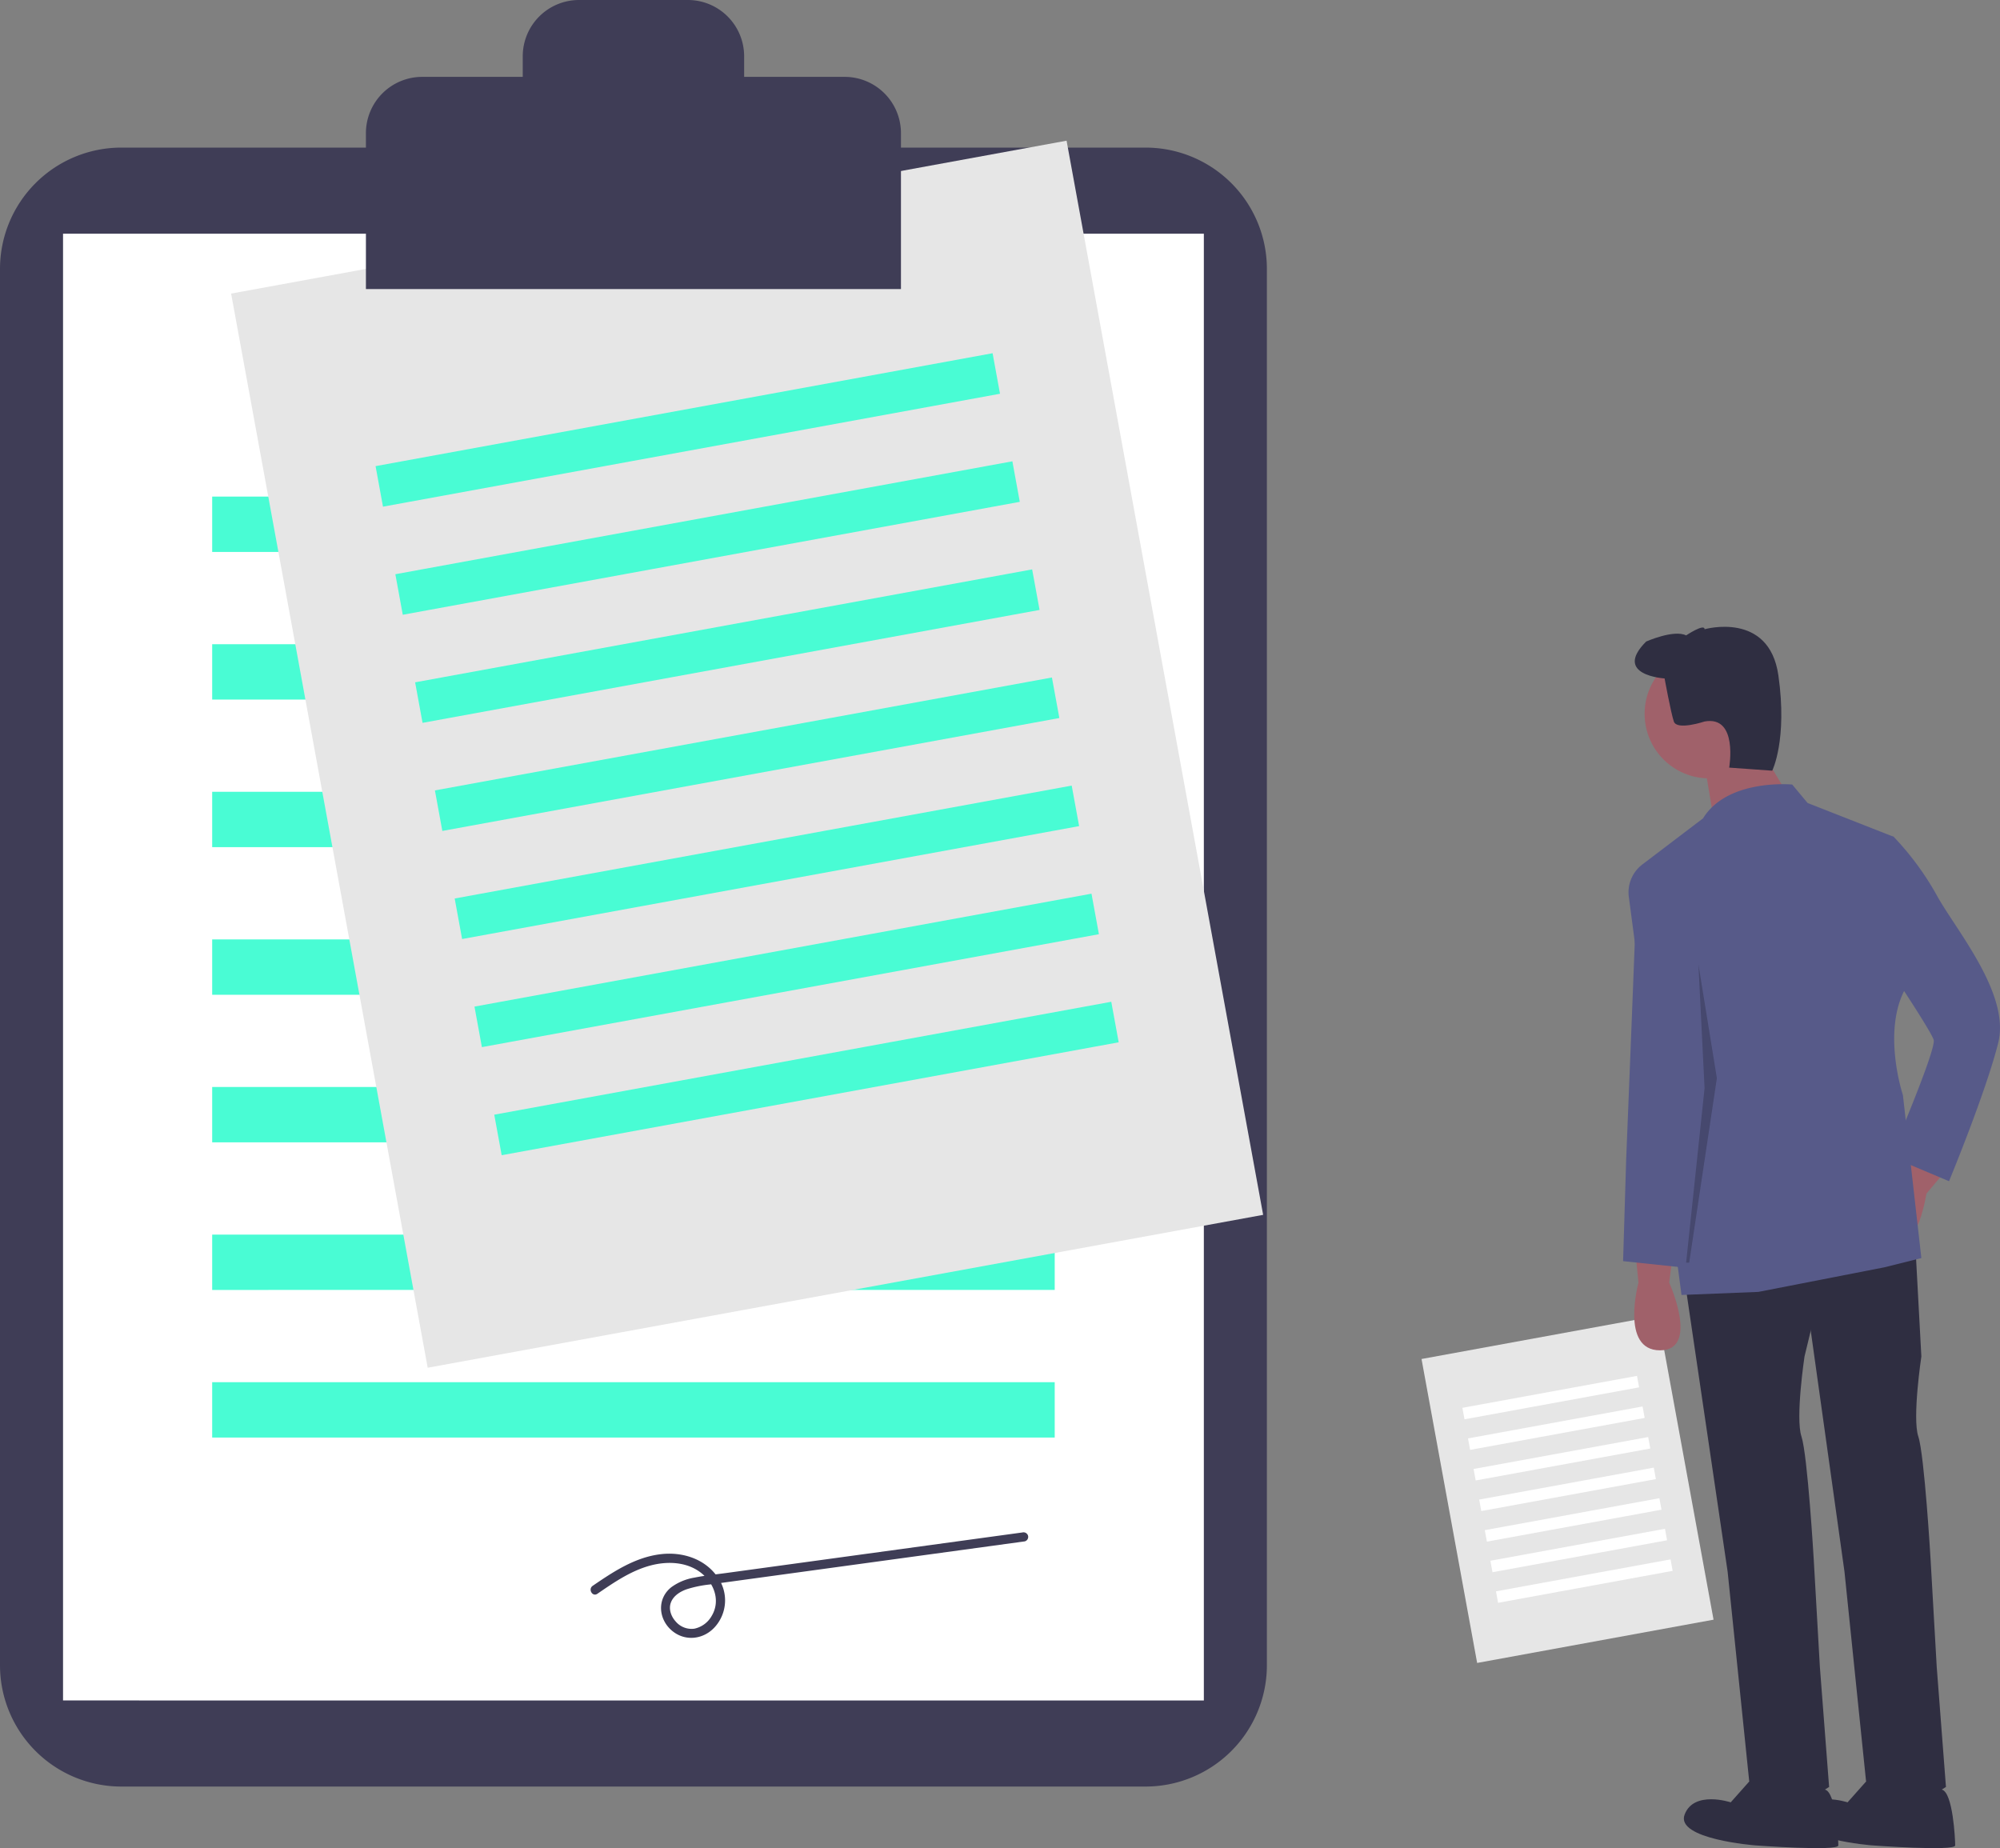 <svg data-name="Layer 1" xmlns="http://www.w3.org/2000/svg" width="790.523" height="730.492"><rect width="100%" height="100%" fill="#808080" stroke="none"/><path d="M47.913 58.34A47.968 47.968 0 000 106.253v551.99a47.968 47.968 0 0047.913 47.913h404.925a47.968 47.968 0 0047.913-47.913v-551.99a47.968 47.968 0 00-47.913-47.913z" fill="#3f3d56"/><path fill="#fff" d="M24.916 92.371h450.919v579.753H24.916z"/><path fill="#49fcd4" d="M83.864 196.289h333.024v21.877H83.864zM83.864 254.629h333.024v21.877H83.864zM83.864 312.969h333.024v21.877H83.864zM83.864 371.309h333.024v21.877H83.864zM83.864 429.649h333.024v21.877H83.864zM83.864 487.989h333.024v21.877H83.864zM83.864 546.329h333.024v21.877H83.864z"/><path fill="#e6e6e6" d="M91.351 116.042L421.575 55.61l77.698 424.573-330.224 60.432z"/><path fill="#49fcd4" d="M148.448 184.246l243.884-44.632 2.932 16.022-243.884 44.632zM156.267 226.97l243.884-44.632 2.932 16.022L159.2 242.992zM164.084 269.694l243.885-44.632 2.932 16.022-243.884 44.632zM171.904 312.419l243.884-44.632 2.932 16.022-243.884 44.632zM179.72 355.142l243.883-44.63 2.932 16.021-243.883 44.631zM187.54 397.868l243.885-44.632 2.932 16.022-243.884 44.632zM195.36 440.592l243.884-44.632 2.932 16.022-243.884 44.632z"/><path fill="#e6e6e6" d="M561.874 537.161l93.438-17.1 21.985 120.136-93.438 17.1z"/><path fill="#fff" d="M578.03 556.46l69.008-12.629.83 4.534-69.009 12.629zM580.243 568.549l69.008-12.629.83 4.534-69.009 12.628zM582.455 580.638l69.008-12.629.83 4.534-69.009 12.629zM584.667 592.727l69.008-12.629.83 4.534-69.009 12.629zM586.88 604.816l69.008-12.629.83 4.534-69.009 12.628zM589.092 616.905l69.008-12.629.83 4.534-69.009 12.629zM591.304 628.994l69.008-12.629.83 4.534-69.009 12.629z"/><path d="M333.866 30.385H294.13v-8.134A22.25 22.25 0 00271.88 0H228.87a22.25 22.25 0 00-22.25 22.25v8.135h-39.736a22.25 22.25 0 00-22.25 22.251v61.613h211.481V52.636a22.25 22.25 0 00-22.25-22.25zM236.112 629.965c6.57-4.496 13.322-9.172 21.123-11.216 7.119-1.865 15.292-1.371 20.922 3.84 4.544 4.207 6.462 10.672 3.096 16.205a10.298 10.298 0 01-6.823 4.964 8.219 8.219 0 01-7.388-2.886c-1.766-1.95-2.822-4.833-1.884-7.404.987-2.704 3.625-4.357 6.216-5.28a46.004 46.004 0 019.27-1.915l12.893-1.765 52.769-7.224 58.765-8.045a1.836 1.836 0 001.273-2.242 1.87 1.87 0 00-2.242-1.273L287.17 621.73c-4.23.579-8.519.994-12.704 1.844a21.363 21.363 0 00-9.122 3.79c-5.602 4.434-5.202 12.278-.047 16.917 5.218 4.697 12.784 3.888 17.363-1.3a15.743 15.743 0 001.194-19.29c-4.999-7.537-14.107-10.433-22.81-9.364-10.066 1.236-18.599 6.894-26.774 12.488-1.924 1.318-.103 4.479 1.84 3.149z" fill="#3f3d56"/><path d="M646.406 494.837l1.216 12.154s-7.293 26.739 8.508 26.739 3.646-26.74 3.646-26.74l1.215-9.723zM756.802 454.344l-5.577 10.867s-20.64 18.498-7.37 27.075 17.578-20.477 17.578-20.477l6.298-7.507z" fill="#a0616a"/><path d="M665.853 505.775l17.016 115.465 8.508 82.648s7.292 18.231 31.6 2.43l-3.646-47.4-2.43-42.54s-2.432-41.324-4.862-48.617 1.215-31.6 1.215-31.6l9.723-40.11z" fill="#2f2e41"/><path d="M693.807 701.457l-9.723 10.939s-14.585-4.862-18.231 4.861 27.954 12.154 27.954 12.154 32.817 2.431 32.817 0-.88-21.021-5.302-22.057-27.515-5.897-27.515-5.897zM712.039 499.698l17.015 121.542 8.508 82.648s7.293 18.231 31.601 2.43l-3.646-47.4-2.431-42.54s-2.43-41.324-4.862-48.617 1.216-31.6 1.216-31.6l-2.431-44.97z" fill="#2f2e41"/><path d="M739.993 701.457l-9.723 10.939s-14.585-4.862-18.231 4.861 27.954 12.154 27.954 12.154 32.816 2.431 32.816 0-.879-21.021-5.301-22.057-27.515-5.897-27.515-5.897z" fill="#2f2e41"/><circle cx="675.576" cy="282.139" r="25.524" fill="#a0616a"/><path fill="#a0616a" d="M694.415 293.685l10.939 18.232-27.955 12.154-3.646-21.878 20.662-8.508z"/><path d="M708.392 310.094s-25.523-2.431-35.247 13.37l-23.99 18.231a13.829 13.829 0 00-5.341 12.825l20.823 157.332 30.386-1.215 49.832-9.723 14.585-3.647-7.293-64.417s-8.508-25.523 1.216-42.54l-4.862-59.554-34.032-13.37z" fill="#575a89"/><path d="M651.268 346.556l-1.823-3.039s-2.431 0-2.431 4.862-4.254 109.995-4.254 109.995l-1.215 40.109 23.092 2.43 8.508-75.355-3.646-49.832zM731.485 328.325l17.016 2.43a112.95 112.95 0 0117.016 23.093c7.292 13.37 29.17 38.894 24.308 58.34s-19.447 54.694-19.447 54.694l-23.092-9.723s18.23-42.54 17.015-46.186-15.8-25.524-15.8-25.524z" fill="#575a89"/><path d="M657.953 268.162s-20.662-1.216-7.293-14.585c0 0 10.939-4.862 15.8-2.431 0 0 7.293-4.862 7.293-2.43 0 0 25.524-7.293 29.17 18.23s-2.43 37.678-2.43 37.678l-17.017-1.215s3.647-20.662-9.723-18.231c0 0-10.939 3.646-12.154 0s-3.646-17.016-3.646-17.016z" fill="#2f2e41"/><path opacity=".2" d="M667.676 499.09l10.939-72.924-7.293-44.971 2.431 48.914-7.292 68.981h1.215z"/></svg>